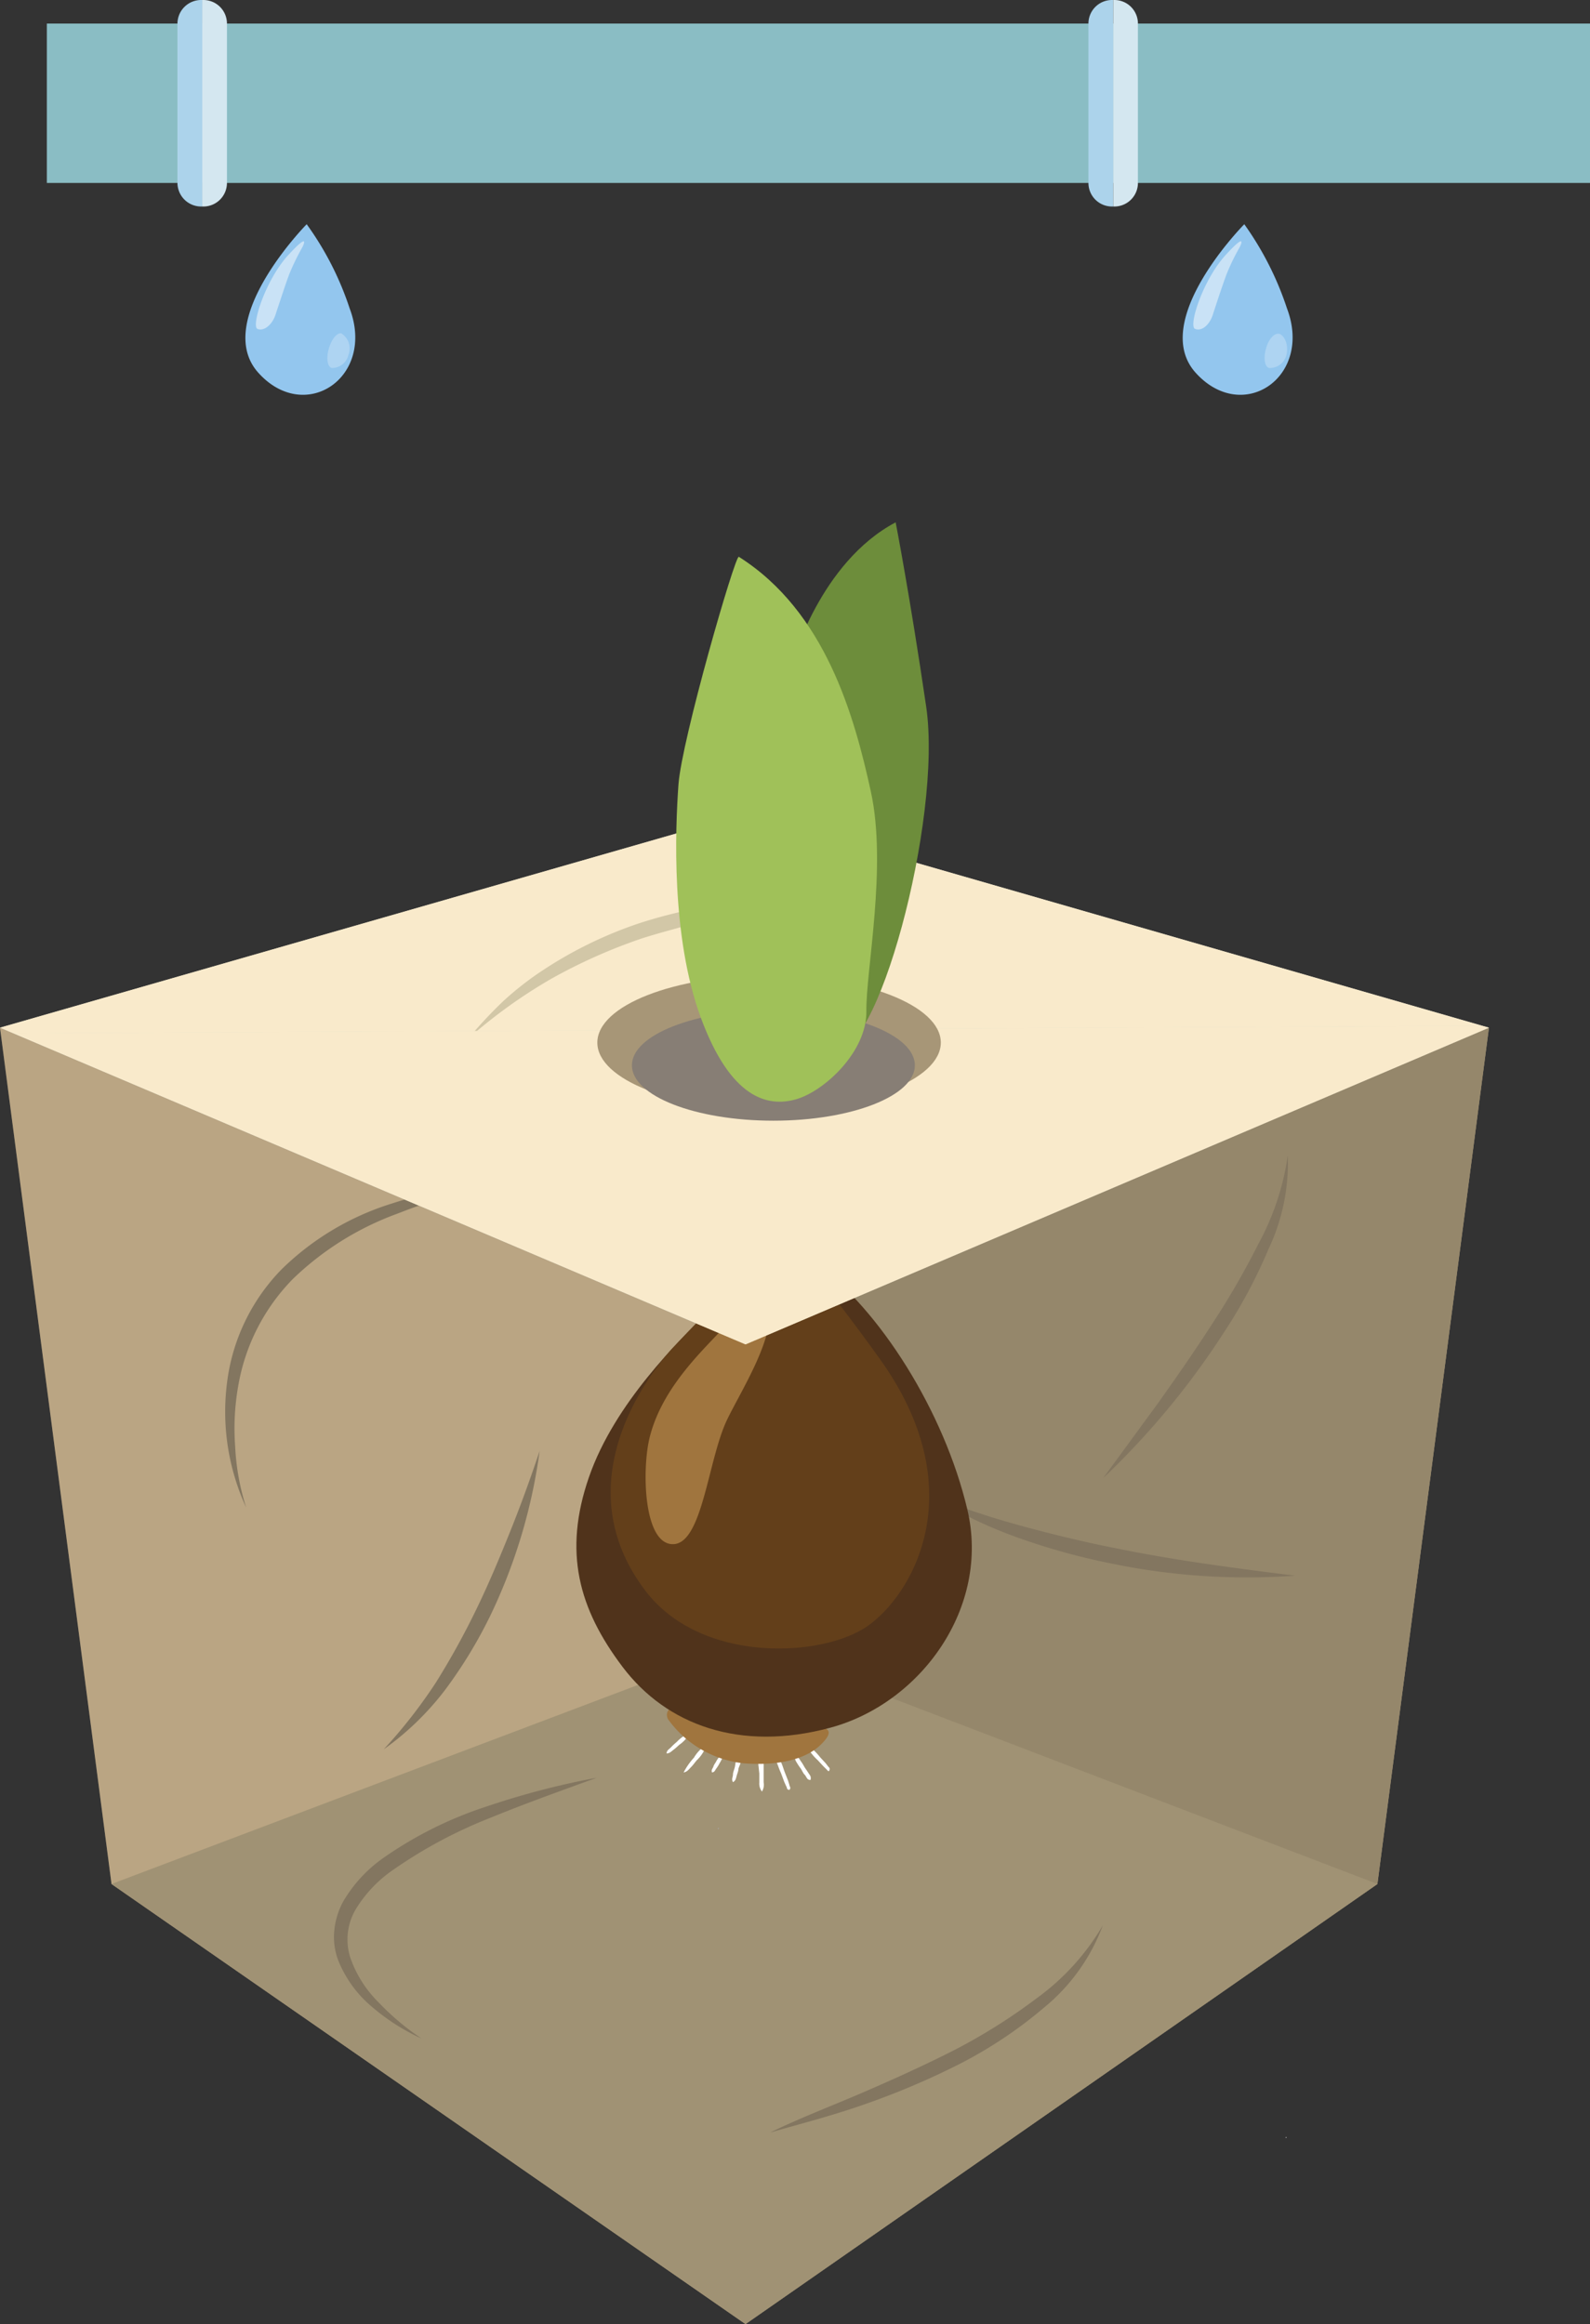 <?xml version="1.0" encoding="UTF-8"?>
<svg xmlns="http://www.w3.org/2000/svg" viewBox="0 0 114.06 166.67">
  <rect x="0" y="0" width="114.06" height="166.67" fill="#333333" stroke="none"/>
  <defs>
    <style>.cls-1{fill:#8abdc4;}.cls-2{fill:#acd3eb;}.cls-3{fill:#d4e7f0;}.cls-4{fill:#93c6ee;}.cls-5{fill:#c9e2f6;}.cls-6{fill:#aed4f2;}.cls-7{fill:#a8a7a8;}.cls-8{fill:#a79677;}.cls-9{fill:#bfaa86;}.cls-10{fill:#95876b;}.cls-11{fill:#af997c;opacity:0.25;}.cls-12{fill:#a09274;}.cls-13{fill:#837660;}.cls-14{fill:#fff;}.cls-15{fill:#a0753e;}.cls-16{fill:#50331b;}.cls-17{fill:#633f1a;}.cls-18{fill:none;}.cls-19{fill:#e3e0c9;}.cls-20{fill:#f9eacb;}.cls-21{fill:#d2c7a7;}.cls-22{fill:#877e75;}.cls-23{fill:#6d8d3b;}.cls-24{fill:#a0c159;}</style>
  </defs>
  <g id="Слой_2" data-name="Слой 2">
    <g id="Слой_1-2" data-name="Слой 1">
      <rect class="cls-1" x="3.36" y="1.69" width="110.7" height="11.43"></rect>
      <path class="cls-2" d="M79.86,14.81h-.09a1.69,1.69,0,0,1-1.69-1.69V1.69A1.69,1.69,0,0,1,79.77,0h.09"></path>
      <path class="cls-3" d="M79.86,0h.08a1.69,1.69,0,0,1,1.69,1.69V13.12a1.69,1.69,0,0,1-1.69,1.69h-.08"></path>
      <path class="cls-2" d="M14.51,14.81h-.08a1.7,1.7,0,0,1-1.7-1.69V1.69A1.7,1.7,0,0,1,14.43,0h.08"></path>
      <path class="cls-3" d="M14.51,0h.08a1.69,1.69,0,0,1,1.69,1.69V13.12a1.69,1.69,0,0,1-1.69,1.69h-.08"></path>
      <path class="cls-4" d="M22,16.08S15.18,23,18.53,26.73s8.43.33,6.55-4.62A22,22,0,0,0,22,16.08Z"></path>
      <path class="cls-5" d="M19.76,22.58c.24-.72.77-2.35,1-2.94a17.09,17.09,0,0,1,.93-1.91s.66-1.25-1,.55S18,23.4,18.47,23.59,19.53,23.28,19.76,22.58Z"></path>
      <path class="cls-6" d="M23.59,25c-.2.67-.11,1.3.21,1.39A1.22,1.22,0,0,0,25,25.44a1.28,1.28,0,0,0-.51-1.53C24.2,23.84,23.79,24.29,23.59,25Z"></path>
      <path class="cls-4" d="M89.26,16.08S82.41,23,85.77,26.73s8.43.33,6.55-4.62A22.41,22.41,0,0,0,89.26,16.08Z"></path>
      <path class="cls-5" d="M87,22.58c.23-.72.77-2.35,1-2.94a15.4,15.4,0,0,1,.93-1.91s.65-1.25-1,.55-2.7,5.12-2.2,5.31S86.77,23.28,87,22.58Z"></path>
      <path class="cls-6" d="M90.82,25c-.2.67-.1,1.3.22,1.39a1.23,1.23,0,0,0,1.24-.92c.2-.8-.2-1.46-.52-1.53S91,24.29,90.82,25Z"></path>
      <polygon class="cls-7" points="92.25 153.35 92.31 153.25 92.22 153.25 92.25 153.35"></polygon>
      <polygon class="cls-8" points="53.48 96.41 106.81 73.7 98.81 135.11 53.48 166.67 53.48 96.41"></polygon>
      <polygon class="cls-9" points="8 135.11 0 73.7 53.48 96.41 53.48 166.67 8 135.11"></polygon>
      <polygon class="cls-10" points="53.48 96.41 106.81 73.7 98.81 135.11 53.48 166.67 53.48 96.41"></polygon>
      <polygon class="cls-11" points="8 135.11 0 73.7 53.48 96.41 53.48 166.67 8 135.11"></polygon>
      <polygon class="cls-12" points="53.48 166.67 8 135.11 53.69 117.84 98.81 135.11 53.48 166.67"></polygon>
      <path class="cls-13" d="M17.66,108.11a16.4,16.4,0,0,1-1.38-8.9A14.09,14.09,0,0,1,20.23,91a19.59,19.59,0,0,1,7.85-4.68A33.44,33.44,0,0,1,37,84.7c-.73.17-1.47.33-2.2.47s-1.45.36-2.17.54-1.43.41-2.15.62-1.4.49-2.09.75A21.25,21.25,0,0,0,21,91.73a14.41,14.41,0,0,0-3.9,7.6,17.48,17.48,0,0,0-.23,4.4A16.87,16.87,0,0,0,17.66,108.11Z"></path>
      <path class="cls-13" d="M67.36,107.27c.14.22.44.3.68.42s.5.22.76.32c.51.2,1,.37,1.55.54,1,.34,2.1.65,3.15.94,2.12.57,4.25,1.09,6.39,1.51,4.3.89,8.64,1.45,13,2a48,48,0,0,1-13.25-.89,47.41,47.41,0,0,1-6.43-1.77q-1.57-.55-3.09-1.26c-.51-.24-1-.5-1.49-.77A3.72,3.72,0,0,1,67.36,107.27Z"></path>
      <path class="cls-13" d="M38.71,104.06a39.23,39.23,0,0,1-3.53,11.79,33.29,33.29,0,0,1-3.22,5.3,20.29,20.29,0,0,1-4.43,4.3,36.34,36.34,0,0,0,3.74-4.79,55.49,55.49,0,0,0,2.92-5.29c.88-1.81,1.66-3.68,2.42-5.57S38.06,106,38.71,104.06Z"></path>
      <path class="cls-13" d="M55.25,152.93c2.18-1.06,4.43-1.91,6.63-2.86s4.37-1.93,6.48-3a41.11,41.11,0,0,0,6-3.76,17.13,17.13,0,0,0,4.75-5.23,13.85,13.85,0,0,1-4.21,5.89A31.5,31.5,0,0,1,68.87,148a55.16,55.16,0,0,1-6.68,2.85c-1.14.41-2.3.76-3.45,1.1Z"></path>
      <path class="cls-13" d="M30.24,146.19A14.85,14.85,0,0,1,26.78,144a8.47,8.47,0,0,1-2.5-3.37,4.72,4.72,0,0,1-.3-2.18,5.42,5.42,0,0,1,.66-2.12,10,10,0,0,1,2.89-3.11,28,28,0,0,1,7.38-3.67,57,57,0,0,1,7.9-2.06c-2.56.93-5.11,1.84-7.6,2.86a33.76,33.76,0,0,0-7,3.74,9.33,9.33,0,0,0-2.64,2.75,4.27,4.27,0,0,0-.45,3.52,8.35,8.35,0,0,0,2.06,3.26A17.8,17.8,0,0,0,30.24,146.19Z"></path>
      <path class="cls-13" d="M79.14,106l4-5.47c1.3-1.83,2.58-3.67,3.79-5.55a57.6,57.6,0,0,0,3.35-5.79,18.85,18.85,0,0,0,2.1-6.32A14.4,14.4,0,0,1,91,89.57a36.66,36.66,0,0,1-3.21,6A56.8,56.8,0,0,1,79.14,106Z"></path>
      <polygon class="cls-7" points="51.53 131.2 51.58 131.1 51.49 131.1 51.53 131.2"></polygon>
      <path class="cls-14" d="M49.48,124.29a2.36,2.36,0,0,1-.74.83c-.14.12-.27.25-.42.36s-.27.26-.5.27c0-.24.21-.32.33-.46a4.61,4.61,0,0,1,.4-.37A2.47,2.47,0,0,1,49.48,124.29Z"></path>
      <path class="cls-14" d="M50.68,125.12a2.55,2.55,0,0,1-.69,1.11c-.14.16-.26.34-.41.49s-.28.35-.54.39a4.91,4.91,0,0,1,.74-1.06A2.75,2.75,0,0,1,50.68,125.12Z"></path>
      <path class="cls-14" d="M51.93,125.65a2.16,2.16,0,0,1-.31.8,2.67,2.67,0,0,1-.22.36c-.1.11-.11.27-.32.3-.08-.2.06-.29.1-.43s.14-.24.2-.37A2.45,2.45,0,0,1,51.93,125.65Z"></path>
      <path class="cls-14" d="M53.11,125.75c.17.41,0,.72-.13,1.06,0,.17-.08.35-.13.52s-.05.35-.27.48c-.13-.22,0-.37,0-.55s.09-.34.13-.52C52.79,126.4,52.76,126,53.11,125.75Z"></path>
      <path class="cls-14" d="M54.57,125.89a1,1,0,0,1,.21.64v.65l0,.64a.94.94,0,0,1-.12.66.93.93,0,0,1-.19-.64l0-.65-.07-.65A1.12,1.12,0,0,1,54.57,125.89Z"></path>
      <path class="cls-14" d="M55.68,125.89a1.22,1.22,0,0,1,.38.56c.09.2.15.42.23.63l.24.61.1.32c0,.12.14.18,0,.35-.21,0-.16-.17-.23-.26l-.14-.31-.23-.62a6.44,6.44,0,0,1-.24-.61A1.17,1.17,0,0,1,55.68,125.89Z"></path>
      <path class="cls-14" d="M57,125.89a.74.74,0,0,1,.41.36,3.29,3.29,0,0,1,.28.44c.09.15.2.29.29.44s.24.26.16.52c-.27,0-.28-.24-.41-.37s-.18-.29-.28-.44a4,4,0,0,1-.29-.43A.89.89,0,0,1,57,125.89Z"></path>
      <path class="cls-14" d="M58,125.31c.26,0,.34.19.48.31a4.83,4.83,0,0,1,.37.42l.38.41.17.22c.05.08.16.1.1.28s-.19-.07-.27-.12l-.2-.2-.38-.41a3.59,3.59,0,0,1-.38-.4C58.16,125.66,58,125.57,58,125.31Z"></path>
      <path class="cls-15" d="M48.92,122.08s-1.42.34-1,1.21a7.69,7.69,0,0,0,5.38,3.16c2.61.21,4.55-.31,5.6-1.35s.48-1.25-.77-1.36S49.55,122.49,48.92,122.08Z"></path>
      <path class="cls-16" d="M53.23,92.17S50.83,90,50.59,90s-.07,4.76,0,5.11S53.3,92.94,53.23,92.17Z"></path>
      <path class="cls-16" d="M50.59,94.26c-1.79,1.83-6.48,6.3-8.34,11.67s-.74,9.44,2.41,13.61,8.43,6.11,14.91,4.36,11.49-8.62,9.82-15.66-6.3-14.35-10.93-17.69S53.78,91,50.59,94.26Z"></path>
      <path class="cls-17" d="M48.33,96.59s-8.67,8.83-2,17.53c4,5.21,12.71,4.77,15.95,2.46s7.55-9.77.83-19.13-6.92-8-7.56-8.19-1.53.66-1.53.66-1.51,2-1.69,2.21A35.38,35.38,0,0,1,50,94.84Z"></path>
      <path class="cls-15" d="M55.24,94.13c0-1.61-.88-1.13-1.49-.71a6.68,6.68,0,0,0-1.4,1.3c-1.3,1.58-4.75,4.4-5.74,8.34-.57,2.25-.47,7.68,1.66,7.68s2.51-6.06,3.89-8.93C53.12,99.82,55.23,96.53,55.24,94.13Z"></path>
      <path class="cls-16" d="M59.27,91.72a4.31,4.31,0,0,0,.8-1.56c.07-.63,1.21,2.92.94,3.51S59.27,91.72,59.27,91.72Z"></path>
      <path class="cls-18" d="M48.27,123.32s-1,.39-1.39.58"></path>
      <polygon class="cls-19" points="53.48 58.35 106.81 73.7 53.48 96.41 0 73.7 53.48 58.35"></polygon>
      <polygon class="cls-20" points="53.48 58.35 0 73.7 0.94 74.1 106.31 73.56 53.48 58.35"></polygon>
      <path class="cls-21" d="M33.61,74.46a32.1,32.1,0,0,1,2.53-2.7,22.35,22.35,0,0,1,2.94-2.27,29.57,29.57,0,0,1,6.69-3.25A34.22,34.22,0,0,1,53,64.71c1.22-.16,2.47-.13,3.69-.19s2.47.11,3.69.22c-1.23.14-2.45.18-3.66.32s-2.42.26-3.61.5-2.39.4-3.55.73-2.33.63-3.49,1a38.85,38.85,0,0,0-6.59,2.94A36.8,36.8,0,0,0,33.61,74.46Z"></path>
      <polygon class="cls-20" points="0.94 74.1 53.48 96.41 106.81 73.7 106.31 73.56 0.94 74.1"></polygon>
      <ellipse class="cls-8" cx="55.17" cy="74.77" rx="12.32" ry="4.82"></ellipse>
      <ellipse class="cls-22" cx="55.48" cy="76.4" rx="10.15" ry="3.97"></ellipse>
      <path class="cls-23" d="M56.83,47.54s2-7.22,7.42-10.08c0,0,1,5.11,2.19,13.21s-3.62,25.76-6.67,24.58S53.76,56.49,56.83,47.54Z"></path>
      <path class="cls-24" d="M53,39.93c-.26-.15-4.1,13.13-4.33,16.33s-.54,10.9,1.6,16.71,4.79,6.44,6.82,5.87,5.1-3.41,5.06-6.32,1.5-10.38.32-15.76S59.23,43.87,53,39.93Z"></path>
    </g>
  </g>
</svg>
